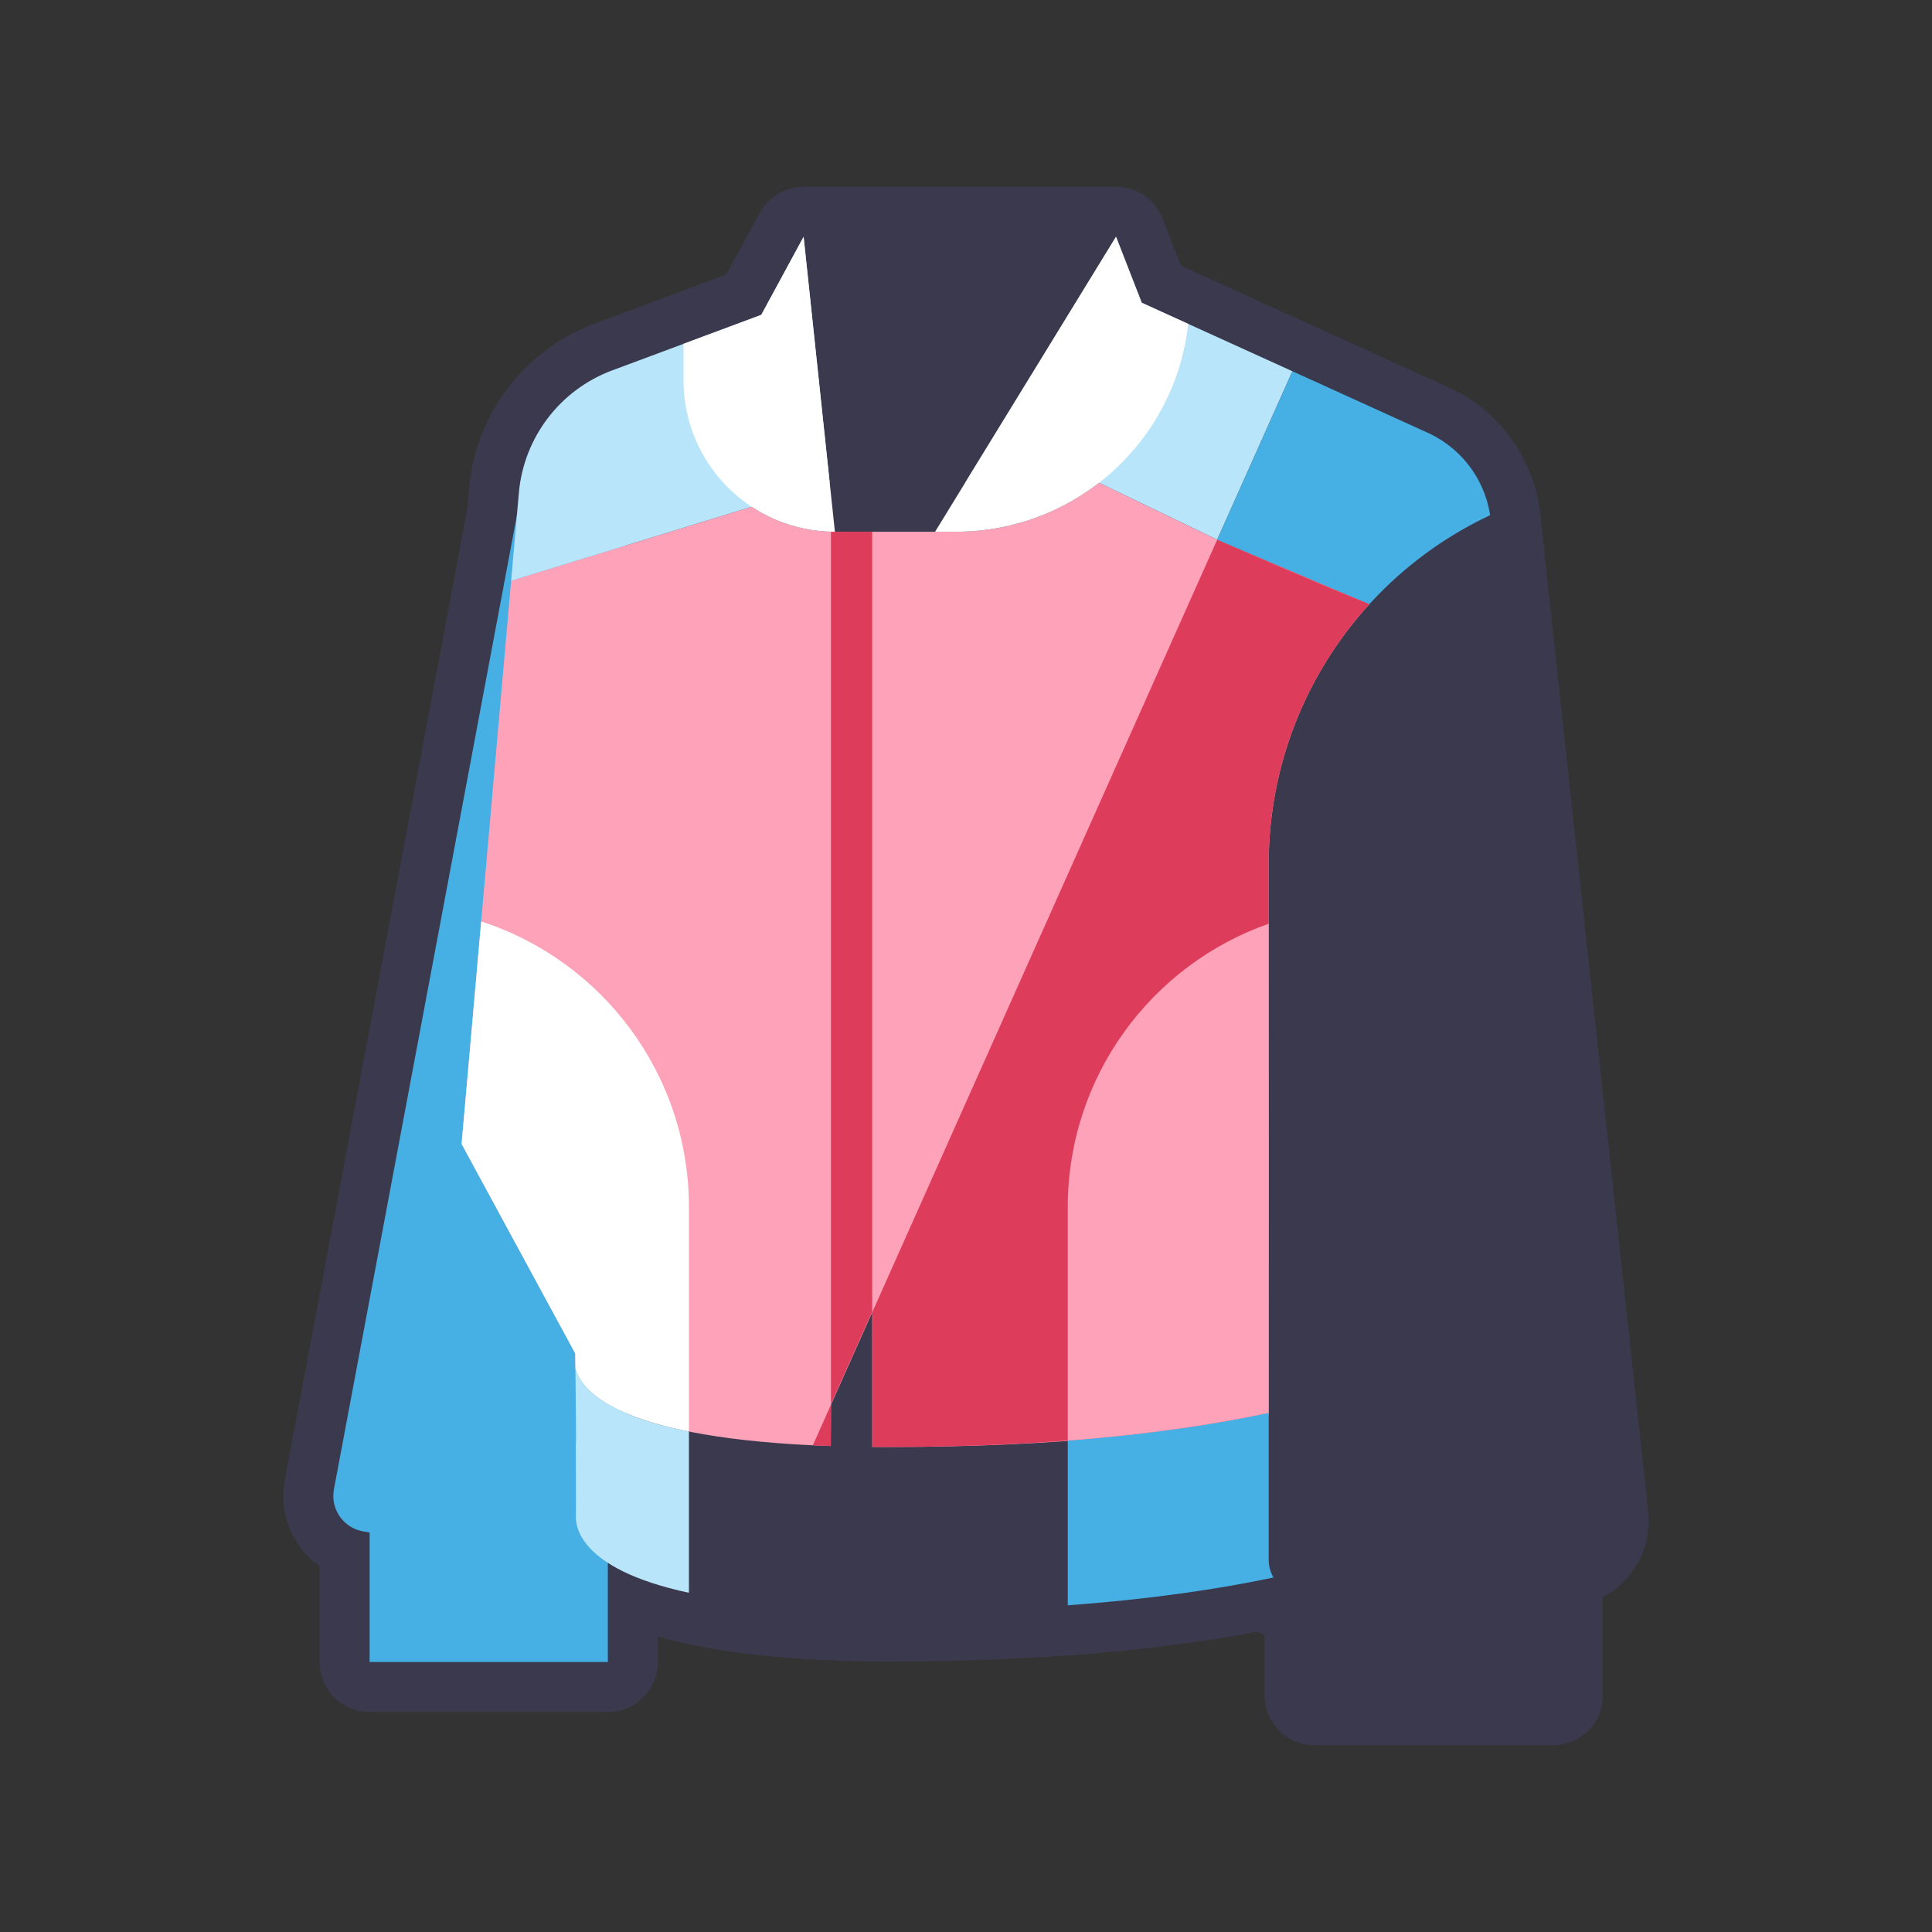 <?xml version="1.0" standalone="no"?><!DOCTYPE svg PUBLIC "-//W3C//DTD SVG 1.1//EN" "http://www.w3.org/Graphics/SVG/1.1/DTD/svg11.dtd"><svg t="1608601128660" class="icon" viewBox="0 0 1024 1024" version="1.1" xmlns="http://www.w3.org/2000/svg" p-id="1584" xmlns:xlink="http://www.w3.org/1999/xlink" width="128" height="128"><rect x="0" y="0" width="1024" height="1024" fill="#333333" stroke="none"/><defs><style type="text/css"></style></defs><path d="M591.52 99H425.93c-9.72 0-18.66 5.32-23.29 13.87l-17.7 32.64-69.75 25.99a102.759 102.759 0 0 0-45.93 34.07 102.676 102.676 0 0 0-20.64 53.33l-0.93 10.59-96.74 514.96c-2.27 12.08 0.34 24.29 7.33 34.39 3.08 4.45 6.84 8.24 11.13 11.27v50.8c0 14.63 11.86 26.5 26.5 26.5h126.27c14.63 0 26.5-11.86 26.5-26.5v-13.46c31.5 8.76 72.42 13.18 122.3 13.18 74.46 0 140.2-5.32 195.68-15.82 1.17 0.76 2.37 1.47 3.61 2.13v31.58c0 14.63 11.86 26.5 26.5 26.5h126.27c14.63 0 26.5-11.86 26.5-26.5v-52.08a45.493 45.493 0 0 0 24.05-45.27l-56.76-524.24-0.11-1.43a83.988 83.988 0 0 0-49.01-70.23l-141.78-64.45-9.71-24.93A26.5 26.5 0 0 0 591.52 99z" fill="#3B394D" p-id="1585"></path><path d="M273.97 273.1l-96.98 516.23c-1.96 10.46 5 20.51 15.48 22.34l3.43 0.6v68.62h126.27v-52.57c5.72-3.26 9.68-7.77 9.68-14.99V273.1h-57.88z" fill="#46AFE4" p-id="1586"></path><path d="M725.84 320.2c-33.74 36.95-53.4 85.78-53.4 137.66v292.03c-46.13 9.32-111.5 17.05-201.46 17.05-2.95 0-5.85-0.01-8.69-0.04-0.01-3.85 0-71.32 0-71.32l-21.86 48.94s0 17.37-0.21 21.91c-110.45-3.81-131.75-28.25-135.21-41.15-0.07-4.78-0.13-7.95-0.13-7.95l-60.23-111 26.26-298.54 127.45-39.21c12.67 8.38 27.84 13.25 44.16 13.25h64.17c28.43 0 54.81-9.63 75.85-25.95h0.01l62.59 30.16 80.7 34.16z" fill="#FDA2B8" p-id="1587"></path><path d="M440.43 744.52v21.91l-9.6-0.39zM725.83 320.2c-33.73 36.96-53.39 85.78-53.39 137.66v290.98c-46.13 9.89-111.5 18.1-201.46 18.1-2.95 0-5.85-0.02-8.69-0.05v-71.31l182.85-409.54s54.12 23.48 80.69 34.16z" fill="#DE3C5B" p-id="1588"></path><path d="M674.96 836.11c-28.41 6.02-64.32 11.44-109.02 14.73v-87.31c43.39-3.3 78.49-8.69 106.5-14.69v77.78c0 3.48 0.92 6.71 2.52 9.49z" fill="#46AFE4" p-id="1589"></path><path d="M672.44 748.84c-28.01 6-63.11 11.39-106.5 14.69V639.86c0-69.45 44.48-128.52 106.5-150.27 0.06 2.06 0.08 255.89 0 259.25z" fill="#FDA2B8" p-id="1590"></path><path d="M365.15 639.86v118.89c-46.35-9.31-57.76-24.39-60.17-33.55-0.05-4.55-0.1-7.67-0.1-7.86v-0.01l-60.23-111.01 10.38-117.94c63.9 20.68 110.12 80.69 110.12 151.48z" fill="#FFFFFF" p-id="1591"></path><path d="M425.93 125.5l13.83 130.35-168.85 51.94 4.1-46.57c2.59-29.35 21.82-54.6 49.43-64.89l79.06-29.45 22.43-41.38zM685 196.77l-39.86 89.26-62.59-30.15-70.93-0.12 79.9-130.26 13.62 34.97z" fill="#B8E5FA" p-id="1592"></path><path d="M462.28 281.83v413.39l-21.85 48.94V281.83z" fill="#DE3C5B" p-id="1593"></path><path d="M788.39 273.75a203.673 203.673 0 0 0-62.56 46.46l-80.69-34.18L685 196.77l71.73 32.61c17.78 8.08 30.15 24.59 33.06 43.7-0.25 0.12-0.96 0.45-1.4 0.67z" fill="#46AFE4" p-id="1594"></path><path d="M629.78 171.68c-6.98 62.71-59.99 110.15-123.1 110.15h-11.06l95.89-156.34 13.62 34.98 24.65 11.21zM425.93 125.5l16.59 156.34c-44.32 0-80.25-35.93-80.25-80.25v-19.35l41.22-15.36 22.44-41.38z" fill="#FFFFFF" p-id="1595"></path><path d="M365.15 758.75v85.46c-60.17-12.84-60.17-37.07-59.9-40.83 0.02-0.35 0.05-13.51-0.03-29.45-0.01-2.8-0.03-5.69-0.04-8.6 0.04-0.09 0.05-0.15 0.06-0.18 0.19-0.66-0.1-26.55-0.26-39.96 2.4 9.17 13.81 24.25 60.17 33.56z" fill="#B8E5FA" p-id="1596"></path></svg>